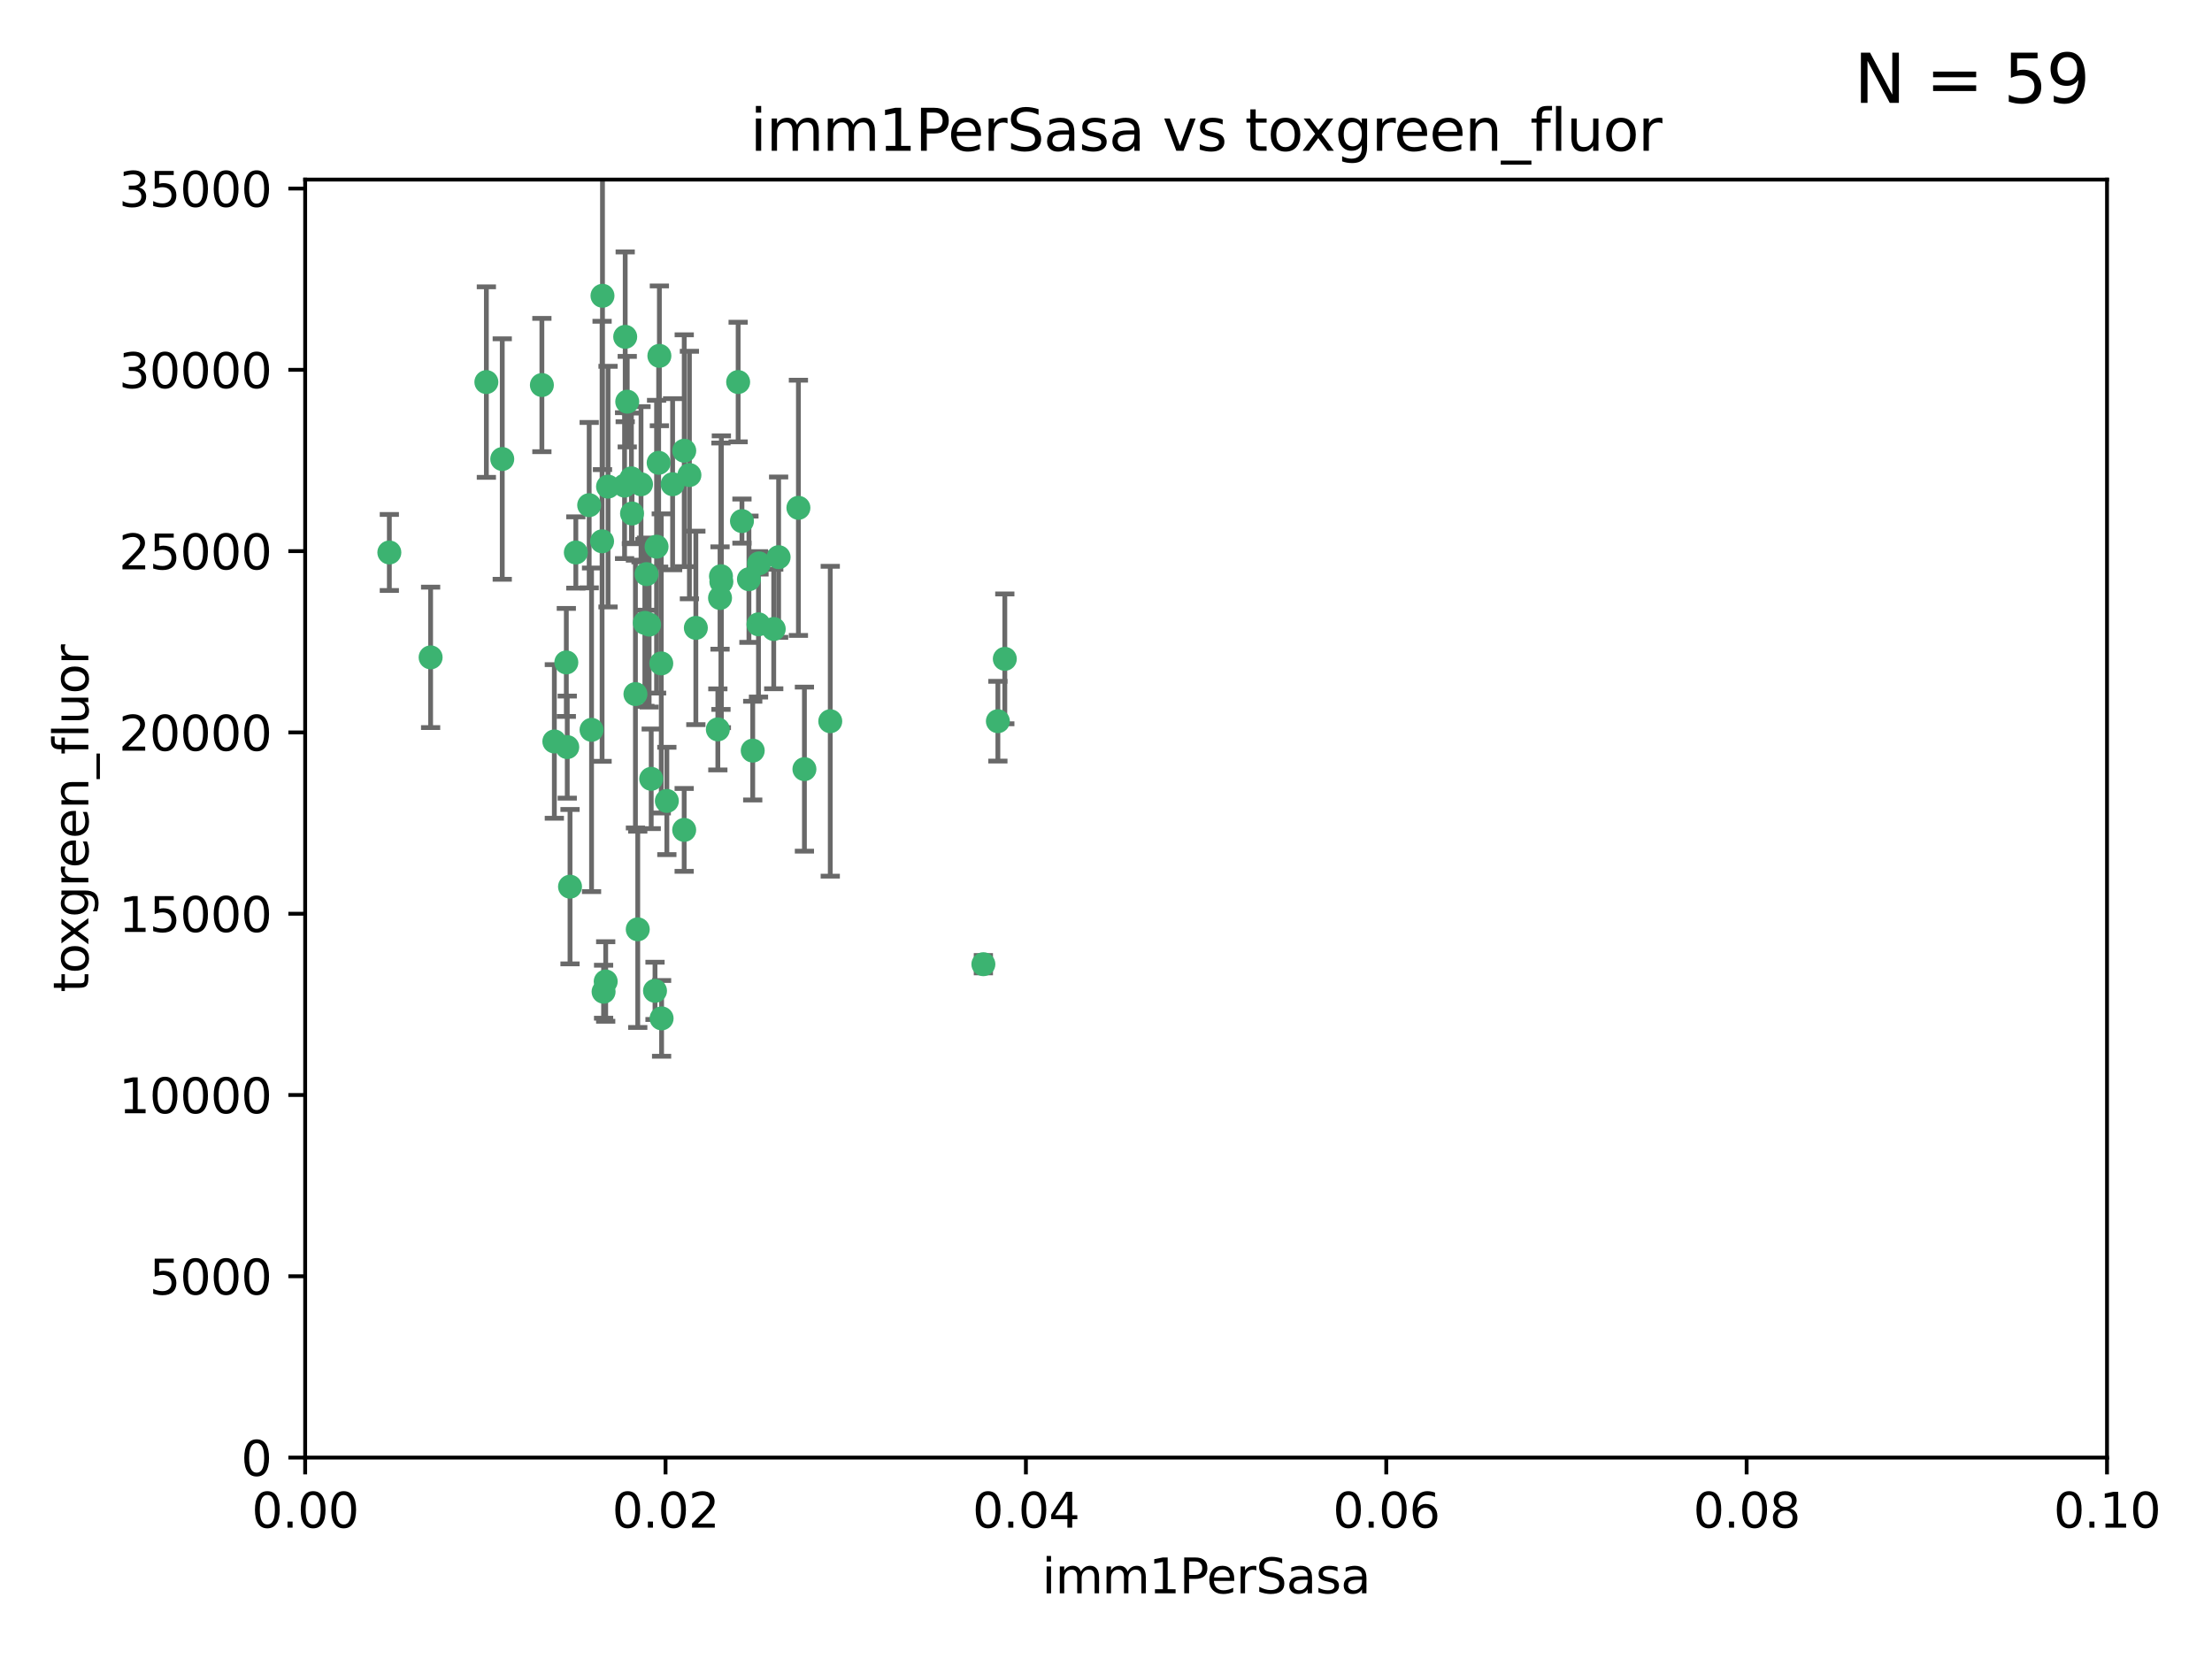 <?xml version="1.0" encoding="utf-8" standalone="no"?>
<!DOCTYPE svg PUBLIC "-//W3C//DTD SVG 1.1//EN"
  "http://www.w3.org/Graphics/SVG/1.1/DTD/svg11.dtd">
<svg xmlns:xlink="http://www.w3.org/1999/xlink" width="460.8pt" height="345.6pt" viewBox="0 0 460.8 345.6" xmlns="http://www.w3.org/2000/svg" version="1.1">
 <defs>
  <style type="text/css">*{stroke-linejoin: round; stroke-linecap: butt}</style>
 </defs>
 <g id="figure_1">
  <g id="patch_1">
   <path d="M 0 345.6 
L 460.8 345.6 
L 460.8 0 
L 0 0 
z
" style="fill: #ffffff"/>
  </g>
  <g id="axes_1">
   <g id="patch_2">
    <path d="M 63.571 303.64 
L 438.93 303.64 
L 438.93 37.411 
L 63.571 37.411 
z
" style="fill: #ffffff"/>
   </g>
   <g id="PathCollection_1">
    <defs>
     <path id="me5154a8dd9" d="M 0 1.118 
C 0.297 1.118 0.581 1 0.791 0.791 
C 1 0.581 1.118 0.297 1.118 0 
C 1.118 -0.297 1 -0.581 0.791 -0.791 
C 0.581 -1 0.297 -1.118 0 -1.118 
C -0.297 -1.118 -0.581 -1 -0.791 -0.791 
C -1 -0.581 -1.118 -0.297 -1.118 0 
C -1.118 0.297 -1 0.581 -0.791 0.791 
C -0.581 1 -0.297 1.118 0 1.118 
z
" style="stroke: #3cb371"/>
    </defs>
    <g clip-path="url(#pbfe3611133)">
     <use xlink:href="#me5154a8dd9" x="81.107" y="115.09" style="fill: #3cb371; stroke: #3cb371"/>
     <use xlink:href="#me5154a8dd9" x="101.319" y="79.593" style="fill: #3cb371; stroke: #3cb371"/>
     <use xlink:href="#me5154a8dd9" x="126.665" y="101.372" style="fill: #3cb371; stroke: #3cb371"/>
     <use xlink:href="#me5154a8dd9" x="89.706" y="136.942" style="fill: #3cb371; stroke: #3cb371"/>
     <use xlink:href="#me5154a8dd9" x="156.017" y="120.662" style="fill: #3cb371; stroke: #3cb371"/>
     <use xlink:href="#me5154a8dd9" x="137.211" y="96.415" style="fill: #3cb371; stroke: #3cb371"/>
     <use xlink:href="#me5154a8dd9" x="119.957" y="115.091" style="fill: #3cb371; stroke: #3cb371"/>
     <use xlink:href="#me5154a8dd9" x="125.509" y="61.614" style="fill: #3cb371; stroke: #3cb371"/>
     <use xlink:href="#me5154a8dd9" x="130.666" y="83.673" style="fill: #3cb371; stroke: #3cb371"/>
     <use xlink:href="#me5154a8dd9" x="161.183" y="131.033" style="fill: #3cb371; stroke: #3cb371"/>
     <use xlink:href="#me5154a8dd9" x="112.885" y="80.209" style="fill: #3cb371; stroke: #3cb371"/>
     <use xlink:href="#me5154a8dd9" x="130.11" y="101.166" style="fill: #3cb371; stroke: #3cb371"/>
     <use xlink:href="#me5154a8dd9" x="137.361" y="74.129" style="fill: #3cb371; stroke: #3cb371"/>
     <use xlink:href="#me5154a8dd9" x="167.576" y="160.224" style="fill: #3cb371; stroke: #3cb371"/>
     <use xlink:href="#me5154a8dd9" x="149.54" y="151.945" style="fill: #3cb371; stroke: #3cb371"/>
     <use xlink:href="#me5154a8dd9" x="125.424" y="112.761" style="fill: #3cb371; stroke: #3cb371"/>
     <use xlink:href="#me5154a8dd9" x="134.683" y="119.604" style="fill: #3cb371; stroke: #3cb371"/>
     <use xlink:href="#me5154a8dd9" x="132.373" y="144.591" style="fill: #3cb371; stroke: #3cb371"/>
     <use xlink:href="#me5154a8dd9" x="140.118" y="100.872" style="fill: #3cb371; stroke: #3cb371"/>
     <use xlink:href="#me5154a8dd9" x="162.201" y="116.067" style="fill: #3cb371; stroke: #3cb371"/>
     <use xlink:href="#me5154a8dd9" x="104.628" y="95.624" style="fill: #3cb371; stroke: #3cb371"/>
     <use xlink:href="#me5154a8dd9" x="133.537" y="100.88" style="fill: #3cb371; stroke: #3cb371"/>
     <use xlink:href="#me5154a8dd9" x="166.324" y="105.788" style="fill: #3cb371; stroke: #3cb371"/>
     <use xlink:href="#me5154a8dd9" x="135.226" y="130.114" style="fill: #3cb371; stroke: #3cb371"/>
     <use xlink:href="#me5154a8dd9" x="136.777" y="113.883" style="fill: #3cb371; stroke: #3cb371"/>
     <use xlink:href="#me5154a8dd9" x="137.755" y="138.203" style="fill: #3cb371; stroke: #3cb371"/>
     <use xlink:href="#me5154a8dd9" x="131.665" y="106.972" style="fill: #3cb371; stroke: #3cb371"/>
     <use xlink:href="#me5154a8dd9" x="125.739" y="206.592" style="fill: #3cb371; stroke: #3cb371"/>
     <use xlink:href="#me5154a8dd9" x="149.997" y="124.576" style="fill: #3cb371; stroke: #3cb371"/>
     <use xlink:href="#me5154a8dd9" x="131.536" y="99.654" style="fill: #3cb371; stroke: #3cb371"/>
     <use xlink:href="#me5154a8dd9" x="143.618" y="98.96" style="fill: #3cb371; stroke: #3cb371"/>
     <use xlink:href="#me5154a8dd9" x="154.563" y="108.552" style="fill: #3cb371; stroke: #3cb371"/>
     <use xlink:href="#me5154a8dd9" x="158.007" y="130.059" style="fill: #3cb371; stroke: #3cb371"/>
     <use xlink:href="#me5154a8dd9" x="153.769" y="79.585" style="fill: #3cb371; stroke: #3cb371"/>
     <use xlink:href="#me5154a8dd9" x="118.169" y="155.635" style="fill: #3cb371; stroke: #3cb371"/>
     <use xlink:href="#me5154a8dd9" x="126.179" y="204.462" style="fill: #3cb371; stroke: #3cb371"/>
     <use xlink:href="#me5154a8dd9" x="136.451" y="206.41" style="fill: #3cb371; stroke: #3cb371"/>
     <use xlink:href="#me5154a8dd9" x="150.191" y="120.034" style="fill: #3cb371; stroke: #3cb371"/>
     <use xlink:href="#me5154a8dd9" x="142.539" y="93.895" style="fill: #3cb371; stroke: #3cb371"/>
     <use xlink:href="#me5154a8dd9" x="158.116" y="117.366" style="fill: #3cb371; stroke: #3cb371"/>
     <use xlink:href="#me5154a8dd9" x="150.274" y="121.191" style="fill: #3cb371; stroke: #3cb371"/>
     <use xlink:href="#me5154a8dd9" x="130.241" y="70.169" style="fill: #3cb371; stroke: #3cb371"/>
     <use xlink:href="#me5154a8dd9" x="138.918" y="166.847" style="fill: #3cb371; stroke: #3cb371"/>
     <use xlink:href="#me5154a8dd9" x="207.877" y="150.242" style="fill: #3cb371; stroke: #3cb371"/>
     <use xlink:href="#me5154a8dd9" x="209.321" y="137.251" style="fill: #3cb371; stroke: #3cb371"/>
     <use xlink:href="#me5154a8dd9" x="117.976" y="137.993" style="fill: #3cb371; stroke: #3cb371"/>
     <use xlink:href="#me5154a8dd9" x="132.856" y="193.597" style="fill: #3cb371; stroke: #3cb371"/>
     <use xlink:href="#me5154a8dd9" x="172.958" y="150.246" style="fill: #3cb371; stroke: #3cb371"/>
     <use xlink:href="#me5154a8dd9" x="204.855" y="200.861" style="fill: #3cb371; stroke: #3cb371"/>
     <use xlink:href="#me5154a8dd9" x="123.231" y="152.035" style="fill: #3cb371; stroke: #3cb371"/>
     <use xlink:href="#me5154a8dd9" x="137.823" y="212.147" style="fill: #3cb371; stroke: #3cb371"/>
     <use xlink:href="#me5154a8dd9" x="156.807" y="156.366" style="fill: #3cb371; stroke: #3cb371"/>
     <use xlink:href="#me5154a8dd9" x="118.746" y="184.712" style="fill: #3cb371; stroke: #3cb371"/>
     <use xlink:href="#me5154a8dd9" x="144.959" y="130.801" style="fill: #3cb371; stroke: #3cb371"/>
     <use xlink:href="#me5154a8dd9" x="115.48" y="154.457" style="fill: #3cb371; stroke: #3cb371"/>
     <use xlink:href="#me5154a8dd9" x="122.738" y="105.234" style="fill: #3cb371; stroke: #3cb371"/>
     <use xlink:href="#me5154a8dd9" x="134.334" y="129.752" style="fill: #3cb371; stroke: #3cb371"/>
     <use xlink:href="#me5154a8dd9" x="142.527" y="172.883" style="fill: #3cb371; stroke: #3cb371"/>
     <use xlink:href="#me5154a8dd9" x="135.66" y="162.243" style="fill: #3cb371; stroke: #3cb371"/>
    </g>
   </g>
   <g id="matplotlib.axis_1">
    <g id="xtick_1">
     <g id="line2d_1">
      <defs>
       <path id="m6d6a8bbfdd" d="M 0 0 
L 0 3.5 
" style="stroke: #000000; stroke-width: 0.8"/>
      </defs>
      <g>
       <use xlink:href="#m6d6a8bbfdd" x="63.571" y="303.64" style="stroke: #000000; stroke-width: 0.8"/>
      </g>
     </g>
     <g id="text_1">
      <!-- 0.00 -->
      <g transform="translate(52.438 318.238)scale(0.1 -0.1)">
       <defs>
        <path id="DejaVuSans-30" d="M 2034 4250 
Q 1547 4250 1301 3770 
Q 1056 3291 1056 2328 
Q 1056 1369 1301 889 
Q 1547 409 2034 409 
Q 2525 409 2770 889 
Q 3016 1369 3016 2328 
Q 3016 3291 2770 3770 
Q 2525 4250 2034 4250 
z
M 2034 4750 
Q 2819 4750 3233 4129 
Q 3647 3509 3647 2328 
Q 3647 1150 3233 529 
Q 2819 -91 2034 -91 
Q 1250 -91 836 529 
Q 422 1150 422 2328 
Q 422 3509 836 4129 
Q 1250 4750 2034 4750 
z
" transform="scale(0.016)"/>
        <path id="DejaVuSans-2e" d="M 684 794 
L 1344 794 
L 1344 0 
L 684 0 
L 684 794 
z
" transform="scale(0.016)"/>
       </defs>
       <use xlink:href="#DejaVuSans-30"/>
       <use xlink:href="#DejaVuSans-2e" x="63.623"/>
       <use xlink:href="#DejaVuSans-30" x="95.41"/>
       <use xlink:href="#DejaVuSans-30" x="159.033"/>
      </g>
     </g>
    </g>
    <g id="xtick_2">
     <g id="line2d_2">
      <g>
       <use xlink:href="#m6d6a8bbfdd" x="138.643" y="303.64" style="stroke: #000000; stroke-width: 0.8"/>
      </g>
     </g>
     <g id="text_2">
      <!-- 0.02 -->
      <g transform="translate(127.51 318.238)scale(0.1 -0.1)">
       <defs>
        <path id="DejaVuSans-32" d="M 1228 531 
L 3431 531 
L 3431 0 
L 469 0 
L 469 531 
Q 828 903 1448 1529 
Q 2069 2156 2228 2338 
Q 2531 2678 2651 2914 
Q 2772 3150 2772 3378 
Q 2772 3750 2511 3984 
Q 2250 4219 1831 4219 
Q 1534 4219 1204 4116 
Q 875 4013 500 3803 
L 500 4441 
Q 881 4594 1212 4672 
Q 1544 4750 1819 4750 
Q 2544 4750 2975 4387 
Q 3406 4025 3406 3419 
Q 3406 3131 3298 2873 
Q 3191 2616 2906 2266 
Q 2828 2175 2409 1742 
Q 1991 1309 1228 531 
z
" transform="scale(0.016)"/>
       </defs>
       <use xlink:href="#DejaVuSans-30"/>
       <use xlink:href="#DejaVuSans-2e" x="63.623"/>
       <use xlink:href="#DejaVuSans-30" x="95.41"/>
       <use xlink:href="#DejaVuSans-32" x="159.033"/>
      </g>
     </g>
    </g>
    <g id="xtick_3">
     <g id="line2d_3">
      <g>
       <use xlink:href="#m6d6a8bbfdd" x="213.715" y="303.64" style="stroke: #000000; stroke-width: 0.8"/>
      </g>
     </g>
     <g id="text_3">
      <!-- 0.04 -->
      <g transform="translate(202.582 318.238)scale(0.1 -0.1)">
       <defs>
        <path id="DejaVuSans-34" d="M 2419 4116 
L 825 1625 
L 2419 1625 
L 2419 4116 
z
M 2253 4666 
L 3047 4666 
L 3047 1625 
L 3713 1625 
L 3713 1100 
L 3047 1100 
L 3047 0 
L 2419 0 
L 2419 1100 
L 313 1100 
L 313 1709 
L 2253 4666 
z
" transform="scale(0.016)"/>
       </defs>
       <use xlink:href="#DejaVuSans-30"/>
       <use xlink:href="#DejaVuSans-2e" x="63.623"/>
       <use xlink:href="#DejaVuSans-30" x="95.41"/>
       <use xlink:href="#DejaVuSans-34" x="159.033"/>
      </g>
     </g>
    </g>
    <g id="xtick_4">
     <g id="line2d_4">
      <g>
       <use xlink:href="#m6d6a8bbfdd" x="288.786" y="303.64" style="stroke: #000000; stroke-width: 0.8"/>
      </g>
     </g>
     <g id="text_4">
      <!-- 0.06 -->
      <g transform="translate(277.654 318.238)scale(0.1 -0.1)">
       <defs>
        <path id="DejaVuSans-36" d="M 2113 2584 
Q 1688 2584 1439 2293 
Q 1191 2003 1191 1497 
Q 1191 994 1439 701 
Q 1688 409 2113 409 
Q 2538 409 2786 701 
Q 3034 994 3034 1497 
Q 3034 2003 2786 2293 
Q 2538 2584 2113 2584 
z
M 3366 4563 
L 3366 3988 
Q 3128 4100 2886 4159 
Q 2644 4219 2406 4219 
Q 1781 4219 1451 3797 
Q 1122 3375 1075 2522 
Q 1259 2794 1537 2939 
Q 1816 3084 2150 3084 
Q 2853 3084 3261 2657 
Q 3669 2231 3669 1497 
Q 3669 778 3244 343 
Q 2819 -91 2113 -91 
Q 1303 -91 875 529 
Q 447 1150 447 2328 
Q 447 3434 972 4092 
Q 1497 4750 2381 4750 
Q 2619 4750 2861 4703 
Q 3103 4656 3366 4563 
z
" transform="scale(0.016)"/>
       </defs>
       <use xlink:href="#DejaVuSans-30"/>
       <use xlink:href="#DejaVuSans-2e" x="63.623"/>
       <use xlink:href="#DejaVuSans-30" x="95.41"/>
       <use xlink:href="#DejaVuSans-36" x="159.033"/>
      </g>
     </g>
    </g>
    <g id="xtick_5">
     <g id="line2d_5">
      <g>
       <use xlink:href="#m6d6a8bbfdd" x="363.858" y="303.64" style="stroke: #000000; stroke-width: 0.8"/>
      </g>
     </g>
     <g id="text_5">
      <!-- 0.08 -->
      <g transform="translate(352.725 318.238)scale(0.1 -0.1)">
       <defs>
        <path id="DejaVuSans-38" d="M 2034 2216 
Q 1584 2216 1326 1975 
Q 1069 1734 1069 1313 
Q 1069 891 1326 650 
Q 1584 409 2034 409 
Q 2484 409 2743 651 
Q 3003 894 3003 1313 
Q 3003 1734 2745 1975 
Q 2488 2216 2034 2216 
z
M 1403 2484 
Q 997 2584 770 2862 
Q 544 3141 544 3541 
Q 544 4100 942 4425 
Q 1341 4750 2034 4750 
Q 2731 4750 3128 4425 
Q 3525 4100 3525 3541 
Q 3525 3141 3298 2862 
Q 3072 2584 2669 2484 
Q 3125 2378 3379 2068 
Q 3634 1759 3634 1313 
Q 3634 634 3220 271 
Q 2806 -91 2034 -91 
Q 1263 -91 848 271 
Q 434 634 434 1313 
Q 434 1759 690 2068 
Q 947 2378 1403 2484 
z
M 1172 3481 
Q 1172 3119 1398 2916 
Q 1625 2713 2034 2713 
Q 2441 2713 2670 2916 
Q 2900 3119 2900 3481 
Q 2900 3844 2670 4047 
Q 2441 4250 2034 4250 
Q 1625 4250 1398 4047 
Q 1172 3844 1172 3481 
z
" transform="scale(0.016)"/>
       </defs>
       <use xlink:href="#DejaVuSans-30"/>
       <use xlink:href="#DejaVuSans-2e" x="63.623"/>
       <use xlink:href="#DejaVuSans-30" x="95.41"/>
       <use xlink:href="#DejaVuSans-38" x="159.033"/>
      </g>
     </g>
    </g>
    <g id="xtick_6">
     <g id="line2d_6">
      <g>
       <use xlink:href="#m6d6a8bbfdd" x="438.93" y="303.64" style="stroke: #000000; stroke-width: 0.8"/>
      </g>
     </g>
     <g id="text_6">
      <!-- 0.10 -->
      <g transform="translate(427.797 318.238)scale(0.1 -0.1)">
       <defs>
        <path id="DejaVuSans-31" d="M 794 531 
L 1825 531 
L 1825 4091 
L 703 3866 
L 703 4441 
L 1819 4666 
L 2450 4666 
L 2450 531 
L 3481 531 
L 3481 0 
L 794 0 
L 794 531 
z
" transform="scale(0.016)"/>
       </defs>
       <use xlink:href="#DejaVuSans-30"/>
       <use xlink:href="#DejaVuSans-2e" x="63.623"/>
       <use xlink:href="#DejaVuSans-31" x="95.41"/>
       <use xlink:href="#DejaVuSans-30" x="159.033"/>
      </g>
     </g>
    </g>
    <g id="text_7">
     <!-- imm1PerSasa -->
     <g transform="translate(217.067 331.917)scale(0.1 -0.1)">
      <defs>
       <path id="DejaVuSans-69" d="M 603 3500 
L 1178 3500 
L 1178 0 
L 603 0 
L 603 3500 
z
M 603 4863 
L 1178 4863 
L 1178 4134 
L 603 4134 
L 603 4863 
z
" transform="scale(0.016)"/>
       <path id="DejaVuSans-6d" d="M 3328 2828 
Q 3544 3216 3844 3400 
Q 4144 3584 4550 3584 
Q 5097 3584 5394 3201 
Q 5691 2819 5691 2113 
L 5691 0 
L 5113 0 
L 5113 2094 
Q 5113 2597 4934 2840 
Q 4756 3084 4391 3084 
Q 3944 3084 3684 2787 
Q 3425 2491 3425 1978 
L 3425 0 
L 2847 0 
L 2847 2094 
Q 2847 2600 2669 2842 
Q 2491 3084 2119 3084 
Q 1678 3084 1418 2786 
Q 1159 2488 1159 1978 
L 1159 0 
L 581 0 
L 581 3500 
L 1159 3500 
L 1159 2956 
Q 1356 3278 1631 3431 
Q 1906 3584 2284 3584 
Q 2666 3584 2933 3390 
Q 3200 3197 3328 2828 
z
" transform="scale(0.016)"/>
       <path id="DejaVuSans-50" d="M 1259 4147 
L 1259 2394 
L 2053 2394 
Q 2494 2394 2734 2622 
Q 2975 2850 2975 3272 
Q 2975 3691 2734 3919 
Q 2494 4147 2053 4147 
L 1259 4147 
z
M 628 4666 
L 2053 4666 
Q 2838 4666 3239 4311 
Q 3641 3956 3641 3272 
Q 3641 2581 3239 2228 
Q 2838 1875 2053 1875 
L 1259 1875 
L 1259 0 
L 628 0 
L 628 4666 
z
" transform="scale(0.016)"/>
       <path id="DejaVuSans-65" d="M 3597 1894 
L 3597 1613 
L 953 1613 
Q 991 1019 1311 708 
Q 1631 397 2203 397 
Q 2534 397 2845 478 
Q 3156 559 3463 722 
L 3463 178 
Q 3153 47 2828 -22 
Q 2503 -91 2169 -91 
Q 1331 -91 842 396 
Q 353 884 353 1716 
Q 353 2575 817 3079 
Q 1281 3584 2069 3584 
Q 2775 3584 3186 3129 
Q 3597 2675 3597 1894 
z
M 3022 2063 
Q 3016 2534 2758 2815 
Q 2500 3097 2075 3097 
Q 1594 3097 1305 2825 
Q 1016 2553 972 2059 
L 3022 2063 
z
" transform="scale(0.016)"/>
       <path id="DejaVuSans-72" d="M 2631 2963 
Q 2534 3019 2420 3045 
Q 2306 3072 2169 3072 
Q 1681 3072 1420 2755 
Q 1159 2438 1159 1844 
L 1159 0 
L 581 0 
L 581 3500 
L 1159 3500 
L 1159 2956 
Q 1341 3275 1631 3429 
Q 1922 3584 2338 3584 
Q 2397 3584 2469 3576 
Q 2541 3569 2628 3553 
L 2631 2963 
z
" transform="scale(0.016)"/>
       <path id="DejaVuSans-53" d="M 3425 4513 
L 3425 3897 
Q 3066 4069 2747 4153 
Q 2428 4238 2131 4238 
Q 1616 4238 1336 4038 
Q 1056 3838 1056 3469 
Q 1056 3159 1242 3001 
Q 1428 2844 1947 2747 
L 2328 2669 
Q 3034 2534 3370 2195 
Q 3706 1856 3706 1288 
Q 3706 609 3251 259 
Q 2797 -91 1919 -91 
Q 1588 -91 1214 -16 
Q 841 59 441 206 
L 441 856 
Q 825 641 1194 531 
Q 1563 422 1919 422 
Q 2459 422 2753 634 
Q 3047 847 3047 1241 
Q 3047 1584 2836 1778 
Q 2625 1972 2144 2069 
L 1759 2144 
Q 1053 2284 737 2584 
Q 422 2884 422 3419 
Q 422 4038 858 4394 
Q 1294 4750 2059 4750 
Q 2388 4750 2728 4690 
Q 3069 4631 3425 4513 
z
" transform="scale(0.016)"/>
       <path id="DejaVuSans-61" d="M 2194 1759 
Q 1497 1759 1228 1600 
Q 959 1441 959 1056 
Q 959 750 1161 570 
Q 1363 391 1709 391 
Q 2188 391 2477 730 
Q 2766 1069 2766 1631 
L 2766 1759 
L 2194 1759 
z
M 3341 1997 
L 3341 0 
L 2766 0 
L 2766 531 
Q 2569 213 2275 61 
Q 1981 -91 1556 -91 
Q 1019 -91 701 211 
Q 384 513 384 1019 
Q 384 1609 779 1909 
Q 1175 2209 1959 2209 
L 2766 2209 
L 2766 2266 
Q 2766 2663 2505 2880 
Q 2244 3097 1772 3097 
Q 1472 3097 1187 3025 
Q 903 2953 641 2809 
L 641 3341 
Q 956 3463 1253 3523 
Q 1550 3584 1831 3584 
Q 2591 3584 2966 3190 
Q 3341 2797 3341 1997 
z
" transform="scale(0.016)"/>
       <path id="DejaVuSans-73" d="M 2834 3397 
L 2834 2853 
Q 2591 2978 2328 3040 
Q 2066 3103 1784 3103 
Q 1356 3103 1142 2972 
Q 928 2841 928 2578 
Q 928 2378 1081 2264 
Q 1234 2150 1697 2047 
L 1894 2003 
Q 2506 1872 2764 1633 
Q 3022 1394 3022 966 
Q 3022 478 2636 193 
Q 2250 -91 1575 -91 
Q 1294 -91 989 -36 
Q 684 19 347 128 
L 347 722 
Q 666 556 975 473 
Q 1284 391 1588 391 
Q 1994 391 2212 530 
Q 2431 669 2431 922 
Q 2431 1156 2273 1281 
Q 2116 1406 1581 1522 
L 1381 1569 
Q 847 1681 609 1914 
Q 372 2147 372 2553 
Q 372 3047 722 3315 
Q 1072 3584 1716 3584 
Q 2034 3584 2315 3537 
Q 2597 3491 2834 3397 
z
" transform="scale(0.016)"/>
      </defs>
      <use xlink:href="#DejaVuSans-69"/>
      <use xlink:href="#DejaVuSans-6d" x="27.783"/>
      <use xlink:href="#DejaVuSans-6d" x="125.195"/>
      <use xlink:href="#DejaVuSans-31" x="222.607"/>
      <use xlink:href="#DejaVuSans-50" x="286.23"/>
      <use xlink:href="#DejaVuSans-65" x="342.908"/>
      <use xlink:href="#DejaVuSans-72" x="404.432"/>
      <use xlink:href="#DejaVuSans-53" x="445.545"/>
      <use xlink:href="#DejaVuSans-61" x="509.021"/>
      <use xlink:href="#DejaVuSans-73" x="570.301"/>
      <use xlink:href="#DejaVuSans-61" x="622.4"/>
     </g>
    </g>
   </g>
   <g id="matplotlib.axis_2">
    <g id="ytick_1">
     <g id="line2d_7">
      <defs>
       <path id="me3a5c8c659" d="M 0 0 
L -3.5 0 
" style="stroke: #000000; stroke-width: 0.8"/>
      </defs>
      <g>
       <use xlink:href="#me3a5c8c659" x="63.571" y="303.64" style="stroke: #000000; stroke-width: 0.8"/>
      </g>
     </g>
     <g id="text_8">
      <!-- 0 -->
      <g transform="translate(50.209 307.439)scale(0.1 -0.1)">
       <use xlink:href="#DejaVuSans-30"/>
      </g>
     </g>
    </g>
    <g id="ytick_2">
     <g id="line2d_8">
      <g>
       <use xlink:href="#me3a5c8c659" x="63.571" y="265.874" style="stroke: #000000; stroke-width: 0.8"/>
      </g>
     </g>
     <g id="text_9">
      <!-- 5000 -->
      <g transform="translate(31.121 269.673)scale(0.1 -0.1)">
       <defs>
        <path id="DejaVuSans-35" d="M 691 4666 
L 3169 4666 
L 3169 4134 
L 1269 4134 
L 1269 2991 
Q 1406 3038 1543 3061 
Q 1681 3084 1819 3084 
Q 2600 3084 3056 2656 
Q 3513 2228 3513 1497 
Q 3513 744 3044 326 
Q 2575 -91 1722 -91 
Q 1428 -91 1123 -41 
Q 819 9 494 109 
L 494 744 
Q 775 591 1075 516 
Q 1375 441 1709 441 
Q 2250 441 2565 725 
Q 2881 1009 2881 1497 
Q 2881 1984 2565 2268 
Q 2250 2553 1709 2553 
Q 1456 2553 1204 2497 
Q 953 2441 691 2322 
L 691 4666 
z
" transform="scale(0.016)"/>
       </defs>
       <use xlink:href="#DejaVuSans-35"/>
       <use xlink:href="#DejaVuSans-30" x="63.623"/>
       <use xlink:href="#DejaVuSans-30" x="127.246"/>
       <use xlink:href="#DejaVuSans-30" x="190.869"/>
      </g>
     </g>
    </g>
    <g id="ytick_3">
     <g id="line2d_9">
      <g>
       <use xlink:href="#me3a5c8c659" x="63.571" y="228.108" style="stroke: #000000; stroke-width: 0.8"/>
      </g>
     </g>
     <g id="text_10">
      <!-- 10000 -->
      <g transform="translate(24.759 231.907)scale(0.1 -0.1)">
       <use xlink:href="#DejaVuSans-31"/>
       <use xlink:href="#DejaVuSans-30" x="63.623"/>
       <use xlink:href="#DejaVuSans-30" x="127.246"/>
       <use xlink:href="#DejaVuSans-30" x="190.869"/>
       <use xlink:href="#DejaVuSans-30" x="254.492"/>
      </g>
     </g>
    </g>
    <g id="ytick_4">
     <g id="line2d_10">
      <g>
       <use xlink:href="#me3a5c8c659" x="63.571" y="190.342" style="stroke: #000000; stroke-width: 0.8"/>
      </g>
     </g>
     <g id="text_11">
      <!-- 15000 -->
      <g transform="translate(24.759 194.141)scale(0.1 -0.1)">
       <use xlink:href="#DejaVuSans-31"/>
       <use xlink:href="#DejaVuSans-35" x="63.623"/>
       <use xlink:href="#DejaVuSans-30" x="127.246"/>
       <use xlink:href="#DejaVuSans-30" x="190.869"/>
       <use xlink:href="#DejaVuSans-30" x="254.492"/>
      </g>
     </g>
    </g>
    <g id="ytick_5">
     <g id="line2d_11">
      <g>
       <use xlink:href="#me3a5c8c659" x="63.571" y="152.576" style="stroke: #000000; stroke-width: 0.8"/>
      </g>
     </g>
     <g id="text_12">
      <!-- 20000 -->
      <g transform="translate(24.759 156.375)scale(0.1 -0.1)">
       <use xlink:href="#DejaVuSans-32"/>
       <use xlink:href="#DejaVuSans-30" x="63.623"/>
       <use xlink:href="#DejaVuSans-30" x="127.246"/>
       <use xlink:href="#DejaVuSans-30" x="190.869"/>
       <use xlink:href="#DejaVuSans-30" x="254.492"/>
      </g>
     </g>
    </g>
    <g id="ytick_6">
     <g id="line2d_12">
      <g>
       <use xlink:href="#me3a5c8c659" x="63.571" y="114.81" style="stroke: #000000; stroke-width: 0.8"/>
      </g>
     </g>
     <g id="text_13">
      <!-- 25000 -->
      <g transform="translate(24.759 118.609)scale(0.1 -0.1)">
       <use xlink:href="#DejaVuSans-32"/>
       <use xlink:href="#DejaVuSans-35" x="63.623"/>
       <use xlink:href="#DejaVuSans-30" x="127.246"/>
       <use xlink:href="#DejaVuSans-30" x="190.869"/>
       <use xlink:href="#DejaVuSans-30" x="254.492"/>
      </g>
     </g>
    </g>
    <g id="ytick_7">
     <g id="line2d_13">
      <g>
       <use xlink:href="#me3a5c8c659" x="63.571" y="77.044" style="stroke: #000000; stroke-width: 0.8"/>
      </g>
     </g>
     <g id="text_14">
      <!-- 30000 -->
      <g transform="translate(24.759 80.844)scale(0.1 -0.1)">
       <defs>
        <path id="DejaVuSans-33" d="M 2597 2516 
Q 3050 2419 3304 2112 
Q 3559 1806 3559 1356 
Q 3559 666 3084 287 
Q 2609 -91 1734 -91 
Q 1441 -91 1130 -33 
Q 819 25 488 141 
L 488 750 
Q 750 597 1062 519 
Q 1375 441 1716 441 
Q 2309 441 2620 675 
Q 2931 909 2931 1356 
Q 2931 1769 2642 2001 
Q 2353 2234 1838 2234 
L 1294 2234 
L 1294 2753 
L 1863 2753 
Q 2328 2753 2575 2939 
Q 2822 3125 2822 3475 
Q 2822 3834 2567 4026 
Q 2313 4219 1838 4219 
Q 1578 4219 1281 4162 
Q 984 4106 628 3988 
L 628 4550 
Q 988 4650 1302 4700 
Q 1616 4750 1894 4750 
Q 2613 4750 3031 4423 
Q 3450 4097 3450 3541 
Q 3450 3153 3228 2886 
Q 3006 2619 2597 2516 
z
" transform="scale(0.016)"/>
       </defs>
       <use xlink:href="#DejaVuSans-33"/>
       <use xlink:href="#DejaVuSans-30" x="63.623"/>
       <use xlink:href="#DejaVuSans-30" x="127.246"/>
       <use xlink:href="#DejaVuSans-30" x="190.869"/>
       <use xlink:href="#DejaVuSans-30" x="254.492"/>
      </g>
     </g>
    </g>
    <g id="ytick_8">
     <g id="line2d_14">
      <g>
       <use xlink:href="#me3a5c8c659" x="63.571" y="39.278" style="stroke: #000000; stroke-width: 0.8"/>
      </g>
     </g>
     <g id="text_15">
      <!-- 35000 -->
      <g transform="translate(24.759 43.078)scale(0.1 -0.1)">
       <use xlink:href="#DejaVuSans-33"/>
       <use xlink:href="#DejaVuSans-35" x="63.623"/>
       <use xlink:href="#DejaVuSans-30" x="127.246"/>
       <use xlink:href="#DejaVuSans-30" x="190.869"/>
       <use xlink:href="#DejaVuSans-30" x="254.492"/>
      </g>
     </g>
    </g>
    <g id="text_16">
     <!-- toxgreen_fluor -->
     <g transform="translate(18.401 206.72)rotate(-90)scale(0.1 -0.1)">
      <defs>
       <path id="DejaVuSans-74" d="M 1172 4494 
L 1172 3500 
L 2356 3500 
L 2356 3053 
L 1172 3053 
L 1172 1153 
Q 1172 725 1289 603 
Q 1406 481 1766 481 
L 2356 481 
L 2356 0 
L 1766 0 
Q 1100 0 847 248 
Q 594 497 594 1153 
L 594 3053 
L 172 3053 
L 172 3500 
L 594 3500 
L 594 4494 
L 1172 4494 
z
" transform="scale(0.016)"/>
       <path id="DejaVuSans-6f" d="M 1959 3097 
Q 1497 3097 1228 2736 
Q 959 2375 959 1747 
Q 959 1119 1226 758 
Q 1494 397 1959 397 
Q 2419 397 2687 759 
Q 2956 1122 2956 1747 
Q 2956 2369 2687 2733 
Q 2419 3097 1959 3097 
z
M 1959 3584 
Q 2709 3584 3137 3096 
Q 3566 2609 3566 1747 
Q 3566 888 3137 398 
Q 2709 -91 1959 -91 
Q 1206 -91 779 398 
Q 353 888 353 1747 
Q 353 2609 779 3096 
Q 1206 3584 1959 3584 
z
" transform="scale(0.016)"/>
       <path id="DejaVuSans-78" d="M 3513 3500 
L 2247 1797 
L 3578 0 
L 2900 0 
L 1881 1375 
L 863 0 
L 184 0 
L 1544 1831 
L 300 3500 
L 978 3500 
L 1906 2253 
L 2834 3500 
L 3513 3500 
z
" transform="scale(0.016)"/>
       <path id="DejaVuSans-67" d="M 2906 1791 
Q 2906 2416 2648 2759 
Q 2391 3103 1925 3103 
Q 1463 3103 1205 2759 
Q 947 2416 947 1791 
Q 947 1169 1205 825 
Q 1463 481 1925 481 
Q 2391 481 2648 825 
Q 2906 1169 2906 1791 
z
M 3481 434 
Q 3481 -459 3084 -895 
Q 2688 -1331 1869 -1331 
Q 1566 -1331 1297 -1286 
Q 1028 -1241 775 -1147 
L 775 -588 
Q 1028 -725 1275 -790 
Q 1522 -856 1778 -856 
Q 2344 -856 2625 -561 
Q 2906 -266 2906 331 
L 2906 616 
Q 2728 306 2450 153 
Q 2172 0 1784 0 
Q 1141 0 747 490 
Q 353 981 353 1791 
Q 353 2603 747 3093 
Q 1141 3584 1784 3584 
Q 2172 3584 2450 3431 
Q 2728 3278 2906 2969 
L 2906 3500 
L 3481 3500 
L 3481 434 
z
" transform="scale(0.016)"/>
       <path id="DejaVuSans-6e" d="M 3513 2113 
L 3513 0 
L 2938 0 
L 2938 2094 
Q 2938 2591 2744 2837 
Q 2550 3084 2163 3084 
Q 1697 3084 1428 2787 
Q 1159 2491 1159 1978 
L 1159 0 
L 581 0 
L 581 3500 
L 1159 3500 
L 1159 2956 
Q 1366 3272 1645 3428 
Q 1925 3584 2291 3584 
Q 2894 3584 3203 3211 
Q 3513 2838 3513 2113 
z
" transform="scale(0.016)"/>
       <path id="DejaVuSans-5f" d="M 3263 -1063 
L 3263 -1509 
L -63 -1509 
L -63 -1063 
L 3263 -1063 
z
" transform="scale(0.016)"/>
       <path id="DejaVuSans-66" d="M 2375 4863 
L 2375 4384 
L 1825 4384 
Q 1516 4384 1395 4259 
Q 1275 4134 1275 3809 
L 1275 3500 
L 2222 3500 
L 2222 3053 
L 1275 3053 
L 1275 0 
L 697 0 
L 697 3053 
L 147 3053 
L 147 3500 
L 697 3500 
L 697 3744 
Q 697 4328 969 4595 
Q 1241 4863 1831 4863 
L 2375 4863 
z
" transform="scale(0.016)"/>
       <path id="DejaVuSans-6c" d="M 603 4863 
L 1178 4863 
L 1178 0 
L 603 0 
L 603 4863 
z
" transform="scale(0.016)"/>
       <path id="DejaVuSans-75" d="M 544 1381 
L 544 3500 
L 1119 3500 
L 1119 1403 
Q 1119 906 1312 657 
Q 1506 409 1894 409 
Q 2359 409 2629 706 
Q 2900 1003 2900 1516 
L 2900 3500 
L 3475 3500 
L 3475 0 
L 2900 0 
L 2900 538 
Q 2691 219 2414 64 
Q 2138 -91 1772 -91 
Q 1169 -91 856 284 
Q 544 659 544 1381 
z
M 1991 3584 
L 1991 3584 
z
" transform="scale(0.016)"/>
      </defs>
      <use xlink:href="#DejaVuSans-74"/>
      <use xlink:href="#DejaVuSans-6f" x="39.209"/>
      <use xlink:href="#DejaVuSans-78" x="97.266"/>
      <use xlink:href="#DejaVuSans-67" x="156.445"/>
      <use xlink:href="#DejaVuSans-72" x="219.922"/>
      <use xlink:href="#DejaVuSans-65" x="258.785"/>
      <use xlink:href="#DejaVuSans-65" x="320.309"/>
      <use xlink:href="#DejaVuSans-6e" x="381.832"/>
      <use xlink:href="#DejaVuSans-5f" x="445.211"/>
      <use xlink:href="#DejaVuSans-66" x="495.211"/>
      <use xlink:href="#DejaVuSans-6c" x="530.416"/>
      <use xlink:href="#DejaVuSans-75" x="558.199"/>
      <use xlink:href="#DejaVuSans-6f" x="621.578"/>
      <use xlink:href="#DejaVuSans-72" x="682.76"/>
     </g>
    </g>
   </g>
   <g id="LineCollection_1">
    <path d="M 81.107 123.008 
L 81.107 107.171 
" clip-path="url(#pbfe3611133)" style="fill: none; stroke: #696969"/>
    <path d="M 101.319 99.437 
L 101.319 59.75 
" clip-path="url(#pbfe3611133)" style="fill: none; stroke: #696969"/>
    <path d="M 126.665 126.436 
L 126.665 76.309 
" clip-path="url(#pbfe3611133)" style="fill: none; stroke: #696969"/>
    <path d="M 89.706 151.57 
L 89.706 122.315 
" clip-path="url(#pbfe3611133)" style="fill: none; stroke: #696969"/>
    <path d="M 156.017 133.818 
L 156.017 107.506 
" clip-path="url(#pbfe3611133)" style="fill: none; stroke: #696969"/>
    <path d="M 137.211 118.115 
L 137.211 74.714 
" clip-path="url(#pbfe3611133)" style="fill: none; stroke: #696969"/>
    <path d="M 119.957 122.516 
L 119.957 107.666 
" clip-path="url(#pbfe3611133)" style="fill: none; stroke: #696969"/>
    <path d="M 125.509 97.825 
L 125.509 25.402 
" clip-path="url(#pbfe3611133)" style="fill: none; stroke: #696969"/>
    <path d="M 130.666 93.1 
L 130.666 74.246 
" clip-path="url(#pbfe3611133)" style="fill: none; stroke: #696969"/>
    <path d="M 161.183 143.479 
L 161.183 118.586 
" clip-path="url(#pbfe3611133)" style="fill: none; stroke: #696969"/>
    <path d="M 112.885 94.094 
L 112.885 66.324 
" clip-path="url(#pbfe3611133)" style="fill: none; stroke: #696969"/>
    <path d="M 130.11 116.358 
L 130.11 85.973 
" clip-path="url(#pbfe3611133)" style="fill: none; stroke: #696969"/>
    <path d="M 137.361 88.692 
L 137.361 59.566 
" clip-path="url(#pbfe3611133)" style="fill: none; stroke: #696969"/>
    <path d="M 167.576 177.314 
L 167.576 143.135 
" clip-path="url(#pbfe3611133)" style="fill: none; stroke: #696969"/>
    <path d="M 149.54 160.385 
L 149.54 143.505 
" clip-path="url(#pbfe3611133)" style="fill: none; stroke: #696969"/>
    <path d="M 125.424 158.597 
L 125.424 66.926 
" clip-path="url(#pbfe3611133)" style="fill: none; stroke: #696969"/>
    <path d="M 134.683 127.118 
L 134.683 112.09 
" clip-path="url(#pbfe3611133)" style="fill: none; stroke: #696969"/>
    <path d="M 132.373 172.484 
L 132.373 116.697 
" clip-path="url(#pbfe3611133)" style="fill: none; stroke: #696969"/>
    <path d="M 140.118 118.692 
L 140.118 83.052 
" clip-path="url(#pbfe3611133)" style="fill: none; stroke: #696969"/>
    <path d="M 162.201 132.771 
L 162.201 99.364 
" clip-path="url(#pbfe3611133)" style="fill: none; stroke: #696969"/>
    <path d="M 104.628 120.671 
L 104.628 70.577 
" clip-path="url(#pbfe3611133)" style="fill: none; stroke: #696969"/>
    <path d="M 133.537 117.048 
L 133.537 84.711 
" clip-path="url(#pbfe3611133)" style="fill: none; stroke: #696969"/>
    <path d="M 166.324 132.373 
L 166.324 79.202 
" clip-path="url(#pbfe3611133)" style="fill: none; stroke: #696969"/>
    <path d="M 135.226 147.286 
L 135.226 112.943 
" clip-path="url(#pbfe3611133)" style="fill: none; stroke: #696969"/>
    <path d="M 136.777 144.378 
L 136.777 83.389 
" clip-path="url(#pbfe3611133)" style="fill: none; stroke: #696969"/>
    <path d="M 137.755 169.362 
L 137.755 107.043 
" clip-path="url(#pbfe3611133)" style="fill: none; stroke: #696969"/>
    <path d="M 131.665 113.147 
L 131.665 100.797 
" clip-path="url(#pbfe3611133)" style="fill: none; stroke: #696969"/>
    <path d="M 125.739 212.112 
L 125.739 201.073 
" clip-path="url(#pbfe3611133)" style="fill: none; stroke: #696969"/>
    <path d="M 149.997 135.235 
L 149.997 113.917 
" clip-path="url(#pbfe3611133)" style="fill: none; stroke: #696969"/>
    <path d="M 131.536 113.257 
L 131.536 86.051 
" clip-path="url(#pbfe3611133)" style="fill: none; stroke: #696969"/>
    <path d="M 143.618 124.744 
L 143.618 73.175 
" clip-path="url(#pbfe3611133)" style="fill: none; stroke: #696969"/>
    <path d="M 154.563 113.148 
L 154.563 103.957 
" clip-path="url(#pbfe3611133)" style="fill: none; stroke: #696969"/>
    <path d="M 158.007 145.209 
L 158.007 114.909 
" clip-path="url(#pbfe3611133)" style="fill: none; stroke: #696969"/>
    <path d="M 153.769 92.04 
L 153.769 67.13 
" clip-path="url(#pbfe3611133)" style="fill: none; stroke: #696969"/>
    <path d="M 118.169 166.268 
L 118.169 145.002 
" clip-path="url(#pbfe3611133)" style="fill: none; stroke: #696969"/>
    <path d="M 126.179 212.746 
L 126.179 196.178 
" clip-path="url(#pbfe3611133)" style="fill: none; stroke: #696969"/>
    <path d="M 136.451 212.375 
L 136.451 200.445 
" clip-path="url(#pbfe3611133)" style="fill: none; stroke: #696969"/>
    <path d="M 150.191 147.781 
L 150.191 92.287 
" clip-path="url(#pbfe3611133)" style="fill: none; stroke: #696969"/>
    <path d="M 142.539 118.044 
L 142.539 69.747 
" clip-path="url(#pbfe3611133)" style="fill: none; stroke: #696969"/>
    <path d="M 158.116 119.591 
L 158.116 115.141 
" clip-path="url(#pbfe3611133)" style="fill: none; stroke: #696969"/>
    <path d="M 150.274 151.584 
L 150.274 90.798 
" clip-path="url(#pbfe3611133)" style="fill: none; stroke: #696969"/>
    <path d="M 130.241 87.855 
L 130.241 52.483 
" clip-path="url(#pbfe3611133)" style="fill: none; stroke: #696969"/>
    <path d="M 138.918 178.027 
L 138.918 155.668 
" clip-path="url(#pbfe3611133)" style="fill: none; stroke: #696969"/>
    <path d="M 207.877 158.549 
L 207.877 141.935 
" clip-path="url(#pbfe3611133)" style="fill: none; stroke: #696969"/>
    <path d="M 209.321 150.773 
L 209.321 123.729 
" clip-path="url(#pbfe3611133)" style="fill: none; stroke: #696969"/>
    <path d="M 117.976 149.246 
L 117.976 126.741 
" clip-path="url(#pbfe3611133)" style="fill: none; stroke: #696969"/>
    <path d="M 132.856 214.035 
L 132.856 173.16 
" clip-path="url(#pbfe3611133)" style="fill: none; stroke: #696969"/>
    <path d="M 172.958 182.519 
L 172.958 117.972 
" clip-path="url(#pbfe3611133)" style="fill: none; stroke: #696969"/>
    <path d="M 204.855 202.673 
L 204.855 199.049 
" clip-path="url(#pbfe3611133)" style="fill: none; stroke: #696969"/>
    <path d="M 123.231 185.743 
L 123.231 118.327 
" clip-path="url(#pbfe3611133)" style="fill: none; stroke: #696969"/>
    <path d="M 137.823 220.035 
L 137.823 204.259 
" clip-path="url(#pbfe3611133)" style="fill: none; stroke: #696969"/>
    <path d="M 156.807 166.65 
L 156.807 146.083 
" clip-path="url(#pbfe3611133)" style="fill: none; stroke: #696969"/>
    <path d="M 118.746 200.794 
L 118.746 168.63 
" clip-path="url(#pbfe3611133)" style="fill: none; stroke: #696969"/>
    <path d="M 144.959 150.951 
L 144.959 110.652 
" clip-path="url(#pbfe3611133)" style="fill: none; stroke: #696969"/>
    <path d="M 115.48 170.456 
L 115.48 138.458 
" clip-path="url(#pbfe3611133)" style="fill: none; stroke: #696969"/>
    <path d="M 122.738 122.461 
L 122.738 88.007 
" clip-path="url(#pbfe3611133)" style="fill: none; stroke: #696969"/>
    <path d="M 134.334 147.136 
L 134.334 112.367 
" clip-path="url(#pbfe3611133)" style="fill: none; stroke: #696969"/>
    <path d="M 142.527 181.512 
L 142.527 164.255 
" clip-path="url(#pbfe3611133)" style="fill: none; stroke: #696969"/>
    <path d="M 135.66 172.618 
L 135.66 151.867 
" clip-path="url(#pbfe3611133)" style="fill: none; stroke: #696969"/>
   </g>
   <g id="line2d_15">
    <defs>
     <path id="med4ac8eb8e" d="M 2 0 
L -2 -0 
" style="stroke: #696969"/>
    </defs>
    <g clip-path="url(#pbfe3611133)">
     <use xlink:href="#med4ac8eb8e" x="81.107" y="123.008" style="fill: #696969; stroke: #696969"/>
     <use xlink:href="#med4ac8eb8e" x="101.319" y="99.437" style="fill: #696969; stroke: #696969"/>
     <use xlink:href="#med4ac8eb8e" x="126.665" y="126.436" style="fill: #696969; stroke: #696969"/>
     <use xlink:href="#med4ac8eb8e" x="89.706" y="151.57" style="fill: #696969; stroke: #696969"/>
     <use xlink:href="#med4ac8eb8e" x="156.017" y="133.818" style="fill: #696969; stroke: #696969"/>
     <use xlink:href="#med4ac8eb8e" x="137.211" y="118.115" style="fill: #696969; stroke: #696969"/>
     <use xlink:href="#med4ac8eb8e" x="119.957" y="122.516" style="fill: #696969; stroke: #696969"/>
     <use xlink:href="#med4ac8eb8e" x="125.509" y="97.825" style="fill: #696969; stroke: #696969"/>
     <use xlink:href="#med4ac8eb8e" x="130.666" y="93.1" style="fill: #696969; stroke: #696969"/>
     <use xlink:href="#med4ac8eb8e" x="161.183" y="143.479" style="fill: #696969; stroke: #696969"/>
     <use xlink:href="#med4ac8eb8e" x="112.885" y="94.094" style="fill: #696969; stroke: #696969"/>
     <use xlink:href="#med4ac8eb8e" x="130.11" y="116.358" style="fill: #696969; stroke: #696969"/>
     <use xlink:href="#med4ac8eb8e" x="137.361" y="88.692" style="fill: #696969; stroke: #696969"/>
     <use xlink:href="#med4ac8eb8e" x="167.576" y="177.314" style="fill: #696969; stroke: #696969"/>
     <use xlink:href="#med4ac8eb8e" x="149.54" y="160.385" style="fill: #696969; stroke: #696969"/>
     <use xlink:href="#med4ac8eb8e" x="125.424" y="158.597" style="fill: #696969; stroke: #696969"/>
     <use xlink:href="#med4ac8eb8e" x="134.683" y="127.118" style="fill: #696969; stroke: #696969"/>
     <use xlink:href="#med4ac8eb8e" x="132.373" y="172.484" style="fill: #696969; stroke: #696969"/>
     <use xlink:href="#med4ac8eb8e" x="140.118" y="118.692" style="fill: #696969; stroke: #696969"/>
     <use xlink:href="#med4ac8eb8e" x="162.201" y="132.771" style="fill: #696969; stroke: #696969"/>
     <use xlink:href="#med4ac8eb8e" x="104.628" y="120.671" style="fill: #696969; stroke: #696969"/>
     <use xlink:href="#med4ac8eb8e" x="133.537" y="117.048" style="fill: #696969; stroke: #696969"/>
     <use xlink:href="#med4ac8eb8e" x="166.324" y="132.373" style="fill: #696969; stroke: #696969"/>
     <use xlink:href="#med4ac8eb8e" x="135.226" y="147.286" style="fill: #696969; stroke: #696969"/>
     <use xlink:href="#med4ac8eb8e" x="136.777" y="144.378" style="fill: #696969; stroke: #696969"/>
     <use xlink:href="#med4ac8eb8e" x="137.755" y="169.362" style="fill: #696969; stroke: #696969"/>
     <use xlink:href="#med4ac8eb8e" x="131.665" y="113.147" style="fill: #696969; stroke: #696969"/>
     <use xlink:href="#med4ac8eb8e" x="125.739" y="212.112" style="fill: #696969; stroke: #696969"/>
     <use xlink:href="#med4ac8eb8e" x="149.997" y="135.235" style="fill: #696969; stroke: #696969"/>
     <use xlink:href="#med4ac8eb8e" x="131.536" y="113.257" style="fill: #696969; stroke: #696969"/>
     <use xlink:href="#med4ac8eb8e" x="143.618" y="124.744" style="fill: #696969; stroke: #696969"/>
     <use xlink:href="#med4ac8eb8e" x="154.563" y="113.148" style="fill: #696969; stroke: #696969"/>
     <use xlink:href="#med4ac8eb8e" x="158.007" y="145.209" style="fill: #696969; stroke: #696969"/>
     <use xlink:href="#med4ac8eb8e" x="153.769" y="92.04" style="fill: #696969; stroke: #696969"/>
     <use xlink:href="#med4ac8eb8e" x="118.169" y="166.268" style="fill: #696969; stroke: #696969"/>
     <use xlink:href="#med4ac8eb8e" x="126.179" y="212.746" style="fill: #696969; stroke: #696969"/>
     <use xlink:href="#med4ac8eb8e" x="136.451" y="212.375" style="fill: #696969; stroke: #696969"/>
     <use xlink:href="#med4ac8eb8e" x="150.191" y="147.781" style="fill: #696969; stroke: #696969"/>
     <use xlink:href="#med4ac8eb8e" x="142.539" y="118.044" style="fill: #696969; stroke: #696969"/>
     <use xlink:href="#med4ac8eb8e" x="158.116" y="119.591" style="fill: #696969; stroke: #696969"/>
     <use xlink:href="#med4ac8eb8e" x="150.274" y="151.584" style="fill: #696969; stroke: #696969"/>
     <use xlink:href="#med4ac8eb8e" x="130.241" y="87.855" style="fill: #696969; stroke: #696969"/>
     <use xlink:href="#med4ac8eb8e" x="138.918" y="178.027" style="fill: #696969; stroke: #696969"/>
     <use xlink:href="#med4ac8eb8e" x="207.877" y="158.549" style="fill: #696969; stroke: #696969"/>
     <use xlink:href="#med4ac8eb8e" x="209.321" y="150.773" style="fill: #696969; stroke: #696969"/>
     <use xlink:href="#med4ac8eb8e" x="117.976" y="149.246" style="fill: #696969; stroke: #696969"/>
     <use xlink:href="#med4ac8eb8e" x="132.856" y="214.035" style="fill: #696969; stroke: #696969"/>
     <use xlink:href="#med4ac8eb8e" x="172.958" y="182.519" style="fill: #696969; stroke: #696969"/>
     <use xlink:href="#med4ac8eb8e" x="204.855" y="202.673" style="fill: #696969; stroke: #696969"/>
     <use xlink:href="#med4ac8eb8e" x="123.231" y="185.743" style="fill: #696969; stroke: #696969"/>
     <use xlink:href="#med4ac8eb8e" x="137.823" y="220.035" style="fill: #696969; stroke: #696969"/>
     <use xlink:href="#med4ac8eb8e" x="156.807" y="166.65" style="fill: #696969; stroke: #696969"/>
     <use xlink:href="#med4ac8eb8e" x="118.746" y="200.794" style="fill: #696969; stroke: #696969"/>
     <use xlink:href="#med4ac8eb8e" x="144.959" y="150.951" style="fill: #696969; stroke: #696969"/>
     <use xlink:href="#med4ac8eb8e" x="115.48" y="170.456" style="fill: #696969; stroke: #696969"/>
     <use xlink:href="#med4ac8eb8e" x="122.738" y="122.461" style="fill: #696969; stroke: #696969"/>
     <use xlink:href="#med4ac8eb8e" x="134.334" y="147.136" style="fill: #696969; stroke: #696969"/>
     <use xlink:href="#med4ac8eb8e" x="142.527" y="181.512" style="fill: #696969; stroke: #696969"/>
     <use xlink:href="#med4ac8eb8e" x="135.66" y="172.618" style="fill: #696969; stroke: #696969"/>
    </g>
   </g>
   <g id="line2d_16">
    <g clip-path="url(#pbfe3611133)">
     <use xlink:href="#med4ac8eb8e" x="81.107" y="107.171" style="fill: #696969; stroke: #696969"/>
     <use xlink:href="#med4ac8eb8e" x="101.319" y="59.75" style="fill: #696969; stroke: #696969"/>
     <use xlink:href="#med4ac8eb8e" x="126.665" y="76.309" style="fill: #696969; stroke: #696969"/>
     <use xlink:href="#med4ac8eb8e" x="89.706" y="122.315" style="fill: #696969; stroke: #696969"/>
     <use xlink:href="#med4ac8eb8e" x="156.017" y="107.506" style="fill: #696969; stroke: #696969"/>
     <use xlink:href="#med4ac8eb8e" x="137.211" y="74.714" style="fill: #696969; stroke: #696969"/>
     <use xlink:href="#med4ac8eb8e" x="119.957" y="107.666" style="fill: #696969; stroke: #696969"/>
     <use xlink:href="#med4ac8eb8e" x="125.509" y="25.402" style="fill: #696969; stroke: #696969"/>
     <use xlink:href="#med4ac8eb8e" x="130.666" y="74.246" style="fill: #696969; stroke: #696969"/>
     <use xlink:href="#med4ac8eb8e" x="161.183" y="118.586" style="fill: #696969; stroke: #696969"/>
     <use xlink:href="#med4ac8eb8e" x="112.885" y="66.324" style="fill: #696969; stroke: #696969"/>
     <use xlink:href="#med4ac8eb8e" x="130.11" y="85.973" style="fill: #696969; stroke: #696969"/>
     <use xlink:href="#med4ac8eb8e" x="137.361" y="59.566" style="fill: #696969; stroke: #696969"/>
     <use xlink:href="#med4ac8eb8e" x="167.576" y="143.135" style="fill: #696969; stroke: #696969"/>
     <use xlink:href="#med4ac8eb8e" x="149.54" y="143.505" style="fill: #696969; stroke: #696969"/>
     <use xlink:href="#med4ac8eb8e" x="125.424" y="66.926" style="fill: #696969; stroke: #696969"/>
     <use xlink:href="#med4ac8eb8e" x="134.683" y="112.09" style="fill: #696969; stroke: #696969"/>
     <use xlink:href="#med4ac8eb8e" x="132.373" y="116.697" style="fill: #696969; stroke: #696969"/>
     <use xlink:href="#med4ac8eb8e" x="140.118" y="83.052" style="fill: #696969; stroke: #696969"/>
     <use xlink:href="#med4ac8eb8e" x="162.201" y="99.364" style="fill: #696969; stroke: #696969"/>
     <use xlink:href="#med4ac8eb8e" x="104.628" y="70.577" style="fill: #696969; stroke: #696969"/>
     <use xlink:href="#med4ac8eb8e" x="133.537" y="84.711" style="fill: #696969; stroke: #696969"/>
     <use xlink:href="#med4ac8eb8e" x="166.324" y="79.202" style="fill: #696969; stroke: #696969"/>
     <use xlink:href="#med4ac8eb8e" x="135.226" y="112.943" style="fill: #696969; stroke: #696969"/>
     <use xlink:href="#med4ac8eb8e" x="136.777" y="83.389" style="fill: #696969; stroke: #696969"/>
     <use xlink:href="#med4ac8eb8e" x="137.755" y="107.043" style="fill: #696969; stroke: #696969"/>
     <use xlink:href="#med4ac8eb8e" x="131.665" y="100.797" style="fill: #696969; stroke: #696969"/>
     <use xlink:href="#med4ac8eb8e" x="125.739" y="201.073" style="fill: #696969; stroke: #696969"/>
     <use xlink:href="#med4ac8eb8e" x="149.997" y="113.917" style="fill: #696969; stroke: #696969"/>
     <use xlink:href="#med4ac8eb8e" x="131.536" y="86.051" style="fill: #696969; stroke: #696969"/>
     <use xlink:href="#med4ac8eb8e" x="143.618" y="73.175" style="fill: #696969; stroke: #696969"/>
     <use xlink:href="#med4ac8eb8e" x="154.563" y="103.957" style="fill: #696969; stroke: #696969"/>
     <use xlink:href="#med4ac8eb8e" x="158.007" y="114.909" style="fill: #696969; stroke: #696969"/>
     <use xlink:href="#med4ac8eb8e" x="153.769" y="67.13" style="fill: #696969; stroke: #696969"/>
     <use xlink:href="#med4ac8eb8e" x="118.169" y="145.002" style="fill: #696969; stroke: #696969"/>
     <use xlink:href="#med4ac8eb8e" x="126.179" y="196.178" style="fill: #696969; stroke: #696969"/>
     <use xlink:href="#med4ac8eb8e" x="136.451" y="200.445" style="fill: #696969; stroke: #696969"/>
     <use xlink:href="#med4ac8eb8e" x="150.191" y="92.287" style="fill: #696969; stroke: #696969"/>
     <use xlink:href="#med4ac8eb8e" x="142.539" y="69.747" style="fill: #696969; stroke: #696969"/>
     <use xlink:href="#med4ac8eb8e" x="158.116" y="115.141" style="fill: #696969; stroke: #696969"/>
     <use xlink:href="#med4ac8eb8e" x="150.274" y="90.798" style="fill: #696969; stroke: #696969"/>
     <use xlink:href="#med4ac8eb8e" x="130.241" y="52.483" style="fill: #696969; stroke: #696969"/>
     <use xlink:href="#med4ac8eb8e" x="138.918" y="155.668" style="fill: #696969; stroke: #696969"/>
     <use xlink:href="#med4ac8eb8e" x="207.877" y="141.935" style="fill: #696969; stroke: #696969"/>
     <use xlink:href="#med4ac8eb8e" x="209.321" y="123.729" style="fill: #696969; stroke: #696969"/>
     <use xlink:href="#med4ac8eb8e" x="117.976" y="126.741" style="fill: #696969; stroke: #696969"/>
     <use xlink:href="#med4ac8eb8e" x="132.856" y="173.16" style="fill: #696969; stroke: #696969"/>
     <use xlink:href="#med4ac8eb8e" x="172.958" y="117.972" style="fill: #696969; stroke: #696969"/>
     <use xlink:href="#med4ac8eb8e" x="204.855" y="199.049" style="fill: #696969; stroke: #696969"/>
     <use xlink:href="#med4ac8eb8e" x="123.231" y="118.327" style="fill: #696969; stroke: #696969"/>
     <use xlink:href="#med4ac8eb8e" x="137.823" y="204.259" style="fill: #696969; stroke: #696969"/>
     <use xlink:href="#med4ac8eb8e" x="156.807" y="146.083" style="fill: #696969; stroke: #696969"/>
     <use xlink:href="#med4ac8eb8e" x="118.746" y="168.63" style="fill: #696969; stroke: #696969"/>
     <use xlink:href="#med4ac8eb8e" x="144.959" y="110.652" style="fill: #696969; stroke: #696969"/>
     <use xlink:href="#med4ac8eb8e" x="115.48" y="138.458" style="fill: #696969; stroke: #696969"/>
     <use xlink:href="#med4ac8eb8e" x="122.738" y="88.007" style="fill: #696969; stroke: #696969"/>
     <use xlink:href="#med4ac8eb8e" x="134.334" y="112.367" style="fill: #696969; stroke: #696969"/>
     <use xlink:href="#med4ac8eb8e" x="142.527" y="164.255" style="fill: #696969; stroke: #696969"/>
     <use xlink:href="#med4ac8eb8e" x="135.66" y="151.867" style="fill: #696969; stroke: #696969"/>
    </g>
   </g>
   <g id="line2d_17">
    <defs>
     <path id="m9f1571d6a2" d="M 0 2 
C 0.53 2 1.039 1.789 1.414 1.414 
C 1.789 1.039 2 0.53 2 0 
C 2 -0.53 1.789 -1.039 1.414 -1.414 
C 1.039 -1.789 0.53 -2 0 -2 
C -0.53 -2 -1.039 -1.789 -1.414 -1.414 
C -1.789 -1.039 -2 -0.53 -2 0 
C -2 0.53 -1.789 1.039 -1.414 1.414 
C -1.039 1.789 -0.53 2 0 2 
z
" style="stroke: #3cb371"/>
    </defs>
    <g clip-path="url(#pbfe3611133)">
     <use xlink:href="#m9f1571d6a2" x="81.107" y="115.09" style="fill: #3cb371; stroke: #3cb371"/>
     <use xlink:href="#m9f1571d6a2" x="101.319" y="79.593" style="fill: #3cb371; stroke: #3cb371"/>
     <use xlink:href="#m9f1571d6a2" x="126.665" y="101.372" style="fill: #3cb371; stroke: #3cb371"/>
     <use xlink:href="#m9f1571d6a2" x="89.706" y="136.942" style="fill: #3cb371; stroke: #3cb371"/>
     <use xlink:href="#m9f1571d6a2" x="156.017" y="120.662" style="fill: #3cb371; stroke: #3cb371"/>
     <use xlink:href="#m9f1571d6a2" x="137.211" y="96.415" style="fill: #3cb371; stroke: #3cb371"/>
     <use xlink:href="#m9f1571d6a2" x="119.957" y="115.091" style="fill: #3cb371; stroke: #3cb371"/>
     <use xlink:href="#m9f1571d6a2" x="125.509" y="61.614" style="fill: #3cb371; stroke: #3cb371"/>
     <use xlink:href="#m9f1571d6a2" x="130.666" y="83.673" style="fill: #3cb371; stroke: #3cb371"/>
     <use xlink:href="#m9f1571d6a2" x="161.183" y="131.033" style="fill: #3cb371; stroke: #3cb371"/>
     <use xlink:href="#m9f1571d6a2" x="112.885" y="80.209" style="fill: #3cb371; stroke: #3cb371"/>
     <use xlink:href="#m9f1571d6a2" x="130.11" y="101.166" style="fill: #3cb371; stroke: #3cb371"/>
     <use xlink:href="#m9f1571d6a2" x="137.361" y="74.129" style="fill: #3cb371; stroke: #3cb371"/>
     <use xlink:href="#m9f1571d6a2" x="167.576" y="160.224" style="fill: #3cb371; stroke: #3cb371"/>
     <use xlink:href="#m9f1571d6a2" x="149.54" y="151.945" style="fill: #3cb371; stroke: #3cb371"/>
     <use xlink:href="#m9f1571d6a2" x="125.424" y="112.761" style="fill: #3cb371; stroke: #3cb371"/>
     <use xlink:href="#m9f1571d6a2" x="134.683" y="119.604" style="fill: #3cb371; stroke: #3cb371"/>
     <use xlink:href="#m9f1571d6a2" x="132.373" y="144.591" style="fill: #3cb371; stroke: #3cb371"/>
     <use xlink:href="#m9f1571d6a2" x="140.118" y="100.872" style="fill: #3cb371; stroke: #3cb371"/>
     <use xlink:href="#m9f1571d6a2" x="162.201" y="116.067" style="fill: #3cb371; stroke: #3cb371"/>
     <use xlink:href="#m9f1571d6a2" x="104.628" y="95.624" style="fill: #3cb371; stroke: #3cb371"/>
     <use xlink:href="#m9f1571d6a2" x="133.537" y="100.88" style="fill: #3cb371; stroke: #3cb371"/>
     <use xlink:href="#m9f1571d6a2" x="166.324" y="105.788" style="fill: #3cb371; stroke: #3cb371"/>
     <use xlink:href="#m9f1571d6a2" x="135.226" y="130.114" style="fill: #3cb371; stroke: #3cb371"/>
     <use xlink:href="#m9f1571d6a2" x="136.777" y="113.883" style="fill: #3cb371; stroke: #3cb371"/>
     <use xlink:href="#m9f1571d6a2" x="137.755" y="138.203" style="fill: #3cb371; stroke: #3cb371"/>
     <use xlink:href="#m9f1571d6a2" x="131.665" y="106.972" style="fill: #3cb371; stroke: #3cb371"/>
     <use xlink:href="#m9f1571d6a2" x="125.739" y="206.592" style="fill: #3cb371; stroke: #3cb371"/>
     <use xlink:href="#m9f1571d6a2" x="149.997" y="124.576" style="fill: #3cb371; stroke: #3cb371"/>
     <use xlink:href="#m9f1571d6a2" x="131.536" y="99.654" style="fill: #3cb371; stroke: #3cb371"/>
     <use xlink:href="#m9f1571d6a2" x="143.618" y="98.96" style="fill: #3cb371; stroke: #3cb371"/>
     <use xlink:href="#m9f1571d6a2" x="154.563" y="108.552" style="fill: #3cb371; stroke: #3cb371"/>
     <use xlink:href="#m9f1571d6a2" x="158.007" y="130.059" style="fill: #3cb371; stroke: #3cb371"/>
     <use xlink:href="#m9f1571d6a2" x="153.769" y="79.585" style="fill: #3cb371; stroke: #3cb371"/>
     <use xlink:href="#m9f1571d6a2" x="118.169" y="155.635" style="fill: #3cb371; stroke: #3cb371"/>
     <use xlink:href="#m9f1571d6a2" x="126.179" y="204.462" style="fill: #3cb371; stroke: #3cb371"/>
     <use xlink:href="#m9f1571d6a2" x="136.451" y="206.41" style="fill: #3cb371; stroke: #3cb371"/>
     <use xlink:href="#m9f1571d6a2" x="150.191" y="120.034" style="fill: #3cb371; stroke: #3cb371"/>
     <use xlink:href="#m9f1571d6a2" x="142.539" y="93.895" style="fill: #3cb371; stroke: #3cb371"/>
     <use xlink:href="#m9f1571d6a2" x="158.116" y="117.366" style="fill: #3cb371; stroke: #3cb371"/>
     <use xlink:href="#m9f1571d6a2" x="150.274" y="121.191" style="fill: #3cb371; stroke: #3cb371"/>
     <use xlink:href="#m9f1571d6a2" x="130.241" y="70.169" style="fill: #3cb371; stroke: #3cb371"/>
     <use xlink:href="#m9f1571d6a2" x="138.918" y="166.847" style="fill: #3cb371; stroke: #3cb371"/>
     <use xlink:href="#m9f1571d6a2" x="207.877" y="150.242" style="fill: #3cb371; stroke: #3cb371"/>
     <use xlink:href="#m9f1571d6a2" x="209.321" y="137.251" style="fill: #3cb371; stroke: #3cb371"/>
     <use xlink:href="#m9f1571d6a2" x="117.976" y="137.993" style="fill: #3cb371; stroke: #3cb371"/>
     <use xlink:href="#m9f1571d6a2" x="132.856" y="193.597" style="fill: #3cb371; stroke: #3cb371"/>
     <use xlink:href="#m9f1571d6a2" x="172.958" y="150.246" style="fill: #3cb371; stroke: #3cb371"/>
     <use xlink:href="#m9f1571d6a2" x="204.855" y="200.861" style="fill: #3cb371; stroke: #3cb371"/>
     <use xlink:href="#m9f1571d6a2" x="123.231" y="152.035" style="fill: #3cb371; stroke: #3cb371"/>
     <use xlink:href="#m9f1571d6a2" x="137.823" y="212.147" style="fill: #3cb371; stroke: #3cb371"/>
     <use xlink:href="#m9f1571d6a2" x="156.807" y="156.366" style="fill: #3cb371; stroke: #3cb371"/>
     <use xlink:href="#m9f1571d6a2" x="118.746" y="184.712" style="fill: #3cb371; stroke: #3cb371"/>
     <use xlink:href="#m9f1571d6a2" x="144.959" y="130.801" style="fill: #3cb371; stroke: #3cb371"/>
     <use xlink:href="#m9f1571d6a2" x="115.48" y="154.457" style="fill: #3cb371; stroke: #3cb371"/>
     <use xlink:href="#m9f1571d6a2" x="122.738" y="105.234" style="fill: #3cb371; stroke: #3cb371"/>
     <use xlink:href="#m9f1571d6a2" x="134.334" y="129.752" style="fill: #3cb371; stroke: #3cb371"/>
     <use xlink:href="#m9f1571d6a2" x="142.527" y="172.883" style="fill: #3cb371; stroke: #3cb371"/>
     <use xlink:href="#m9f1571d6a2" x="135.66" y="162.243" style="fill: #3cb371; stroke: #3cb371"/>
    </g>
   </g>
   <g id="patch_3">
    <path d="M 63.571 303.64 
L 63.571 37.411 
" style="fill: none; stroke: #000000; stroke-width: 0.8; stroke-linejoin: miter; stroke-linecap: square"/>
   </g>
   <g id="patch_4">
    <path d="M 438.93 303.64 
L 438.93 37.411 
" style="fill: none; stroke: #000000; stroke-width: 0.8; stroke-linejoin: miter; stroke-linecap: square"/>
   </g>
   <g id="patch_5">
    <path d="M 63.571 303.64 
L 438.93 303.64 
" style="fill: none; stroke: #000000; stroke-width: 0.8; stroke-linejoin: miter; stroke-linecap: square"/>
   </g>
   <g id="patch_6">
    <path d="M 63.571 37.411 
L 438.93 37.411 
" style="fill: none; stroke: #000000; stroke-width: 0.8; stroke-linejoin: miter; stroke-linecap: square"/>
   </g>
   <g id="text_17">
    <!-- N = 59 -->
    <g transform="translate(386.257 21.426)scale(0.14 -0.14)">
     <defs>
      <path id="DejaVuSans-4e" d="M 628 4666 
L 1478 4666 
L 3547 763 
L 3547 4666 
L 4159 4666 
L 4159 0 
L 3309 0 
L 1241 3903 
L 1241 0 
L 628 0 
L 628 4666 
z
" transform="scale(0.016)"/>
      <path id="DejaVuSans-20" transform="scale(0.016)"/>
      <path id="DejaVuSans-3d" d="M 678 2906 
L 4684 2906 
L 4684 2381 
L 678 2381 
L 678 2906 
z
M 678 1631 
L 4684 1631 
L 4684 1100 
L 678 1100 
L 678 1631 
z
" transform="scale(0.016)"/>
      <path id="DejaVuSans-39" d="M 703 97 
L 703 672 
Q 941 559 1184 500 
Q 1428 441 1663 441 
Q 2288 441 2617 861 
Q 2947 1281 2994 2138 
Q 2813 1869 2534 1725 
Q 2256 1581 1919 1581 
Q 1219 1581 811 2004 
Q 403 2428 403 3163 
Q 403 3881 828 4315 
Q 1253 4750 1959 4750 
Q 2769 4750 3195 4129 
Q 3622 3509 3622 2328 
Q 3622 1225 3098 567 
Q 2575 -91 1691 -91 
Q 1453 -91 1209 -44 
Q 966 3 703 97 
z
M 1959 2075 
Q 2384 2075 2632 2365 
Q 2881 2656 2881 3163 
Q 2881 3666 2632 3958 
Q 2384 4250 1959 4250 
Q 1534 4250 1286 3958 
Q 1038 3666 1038 3163 
Q 1038 2656 1286 2365 
Q 1534 2075 1959 2075 
z
" transform="scale(0.016)"/>
     </defs>
     <use xlink:href="#DejaVuSans-4e"/>
     <use xlink:href="#DejaVuSans-20" x="74.805"/>
     <use xlink:href="#DejaVuSans-3d" x="106.592"/>
     <use xlink:href="#DejaVuSans-20" x="190.381"/>
     <use xlink:href="#DejaVuSans-35" x="222.168"/>
     <use xlink:href="#DejaVuSans-39" x="285.791"/>
    </g>
   </g>
   <g id="text_18">
    <!-- imm1PerSasa vs toxgreen_fluor -->
    <g transform="translate(156.306 31.411)scale(0.12 -0.12)">
     <defs>
      <path id="DejaVuSans-76" d="M 191 3500 
L 800 3500 
L 1894 563 
L 2988 3500 
L 3597 3500 
L 2284 0 
L 1503 0 
L 191 3500 
z
" transform="scale(0.016)"/>
     </defs>
     <use xlink:href="#DejaVuSans-69"/>
     <use xlink:href="#DejaVuSans-6d" x="27.783"/>
     <use xlink:href="#DejaVuSans-6d" x="125.195"/>
     <use xlink:href="#DejaVuSans-31" x="222.607"/>
     <use xlink:href="#DejaVuSans-50" x="286.23"/>
     <use xlink:href="#DejaVuSans-65" x="342.908"/>
     <use xlink:href="#DejaVuSans-72" x="404.432"/>
     <use xlink:href="#DejaVuSans-53" x="445.545"/>
     <use xlink:href="#DejaVuSans-61" x="509.021"/>
     <use xlink:href="#DejaVuSans-73" x="570.301"/>
     <use xlink:href="#DejaVuSans-61" x="622.4"/>
     <use xlink:href="#DejaVuSans-20" x="683.68"/>
     <use xlink:href="#DejaVuSans-76" x="715.467"/>
     <use xlink:href="#DejaVuSans-73" x="774.646"/>
     <use xlink:href="#DejaVuSans-20" x="826.746"/>
     <use xlink:href="#DejaVuSans-74" x="858.533"/>
     <use xlink:href="#DejaVuSans-6f" x="897.742"/>
     <use xlink:href="#DejaVuSans-78" x="955.799"/>
     <use xlink:href="#DejaVuSans-67" x="1014.979"/>
     <use xlink:href="#DejaVuSans-72" x="1078.455"/>
     <use xlink:href="#DejaVuSans-65" x="1117.318"/>
     <use xlink:href="#DejaVuSans-65" x="1178.842"/>
     <use xlink:href="#DejaVuSans-6e" x="1240.365"/>
     <use xlink:href="#DejaVuSans-5f" x="1303.744"/>
     <use xlink:href="#DejaVuSans-66" x="1353.744"/>
     <use xlink:href="#DejaVuSans-6c" x="1388.949"/>
     <use xlink:href="#DejaVuSans-75" x="1416.732"/>
     <use xlink:href="#DejaVuSans-6f" x="1480.111"/>
     <use xlink:href="#DejaVuSans-72" x="1541.293"/>
    </g>
   </g>
  </g>
 </g>
 <defs>
  <clipPath id="pbfe3611133">
   <rect x="63.571" y="37.411" width="375.359" height="266.229"/>
  </clipPath>
 </defs>
</svg>
